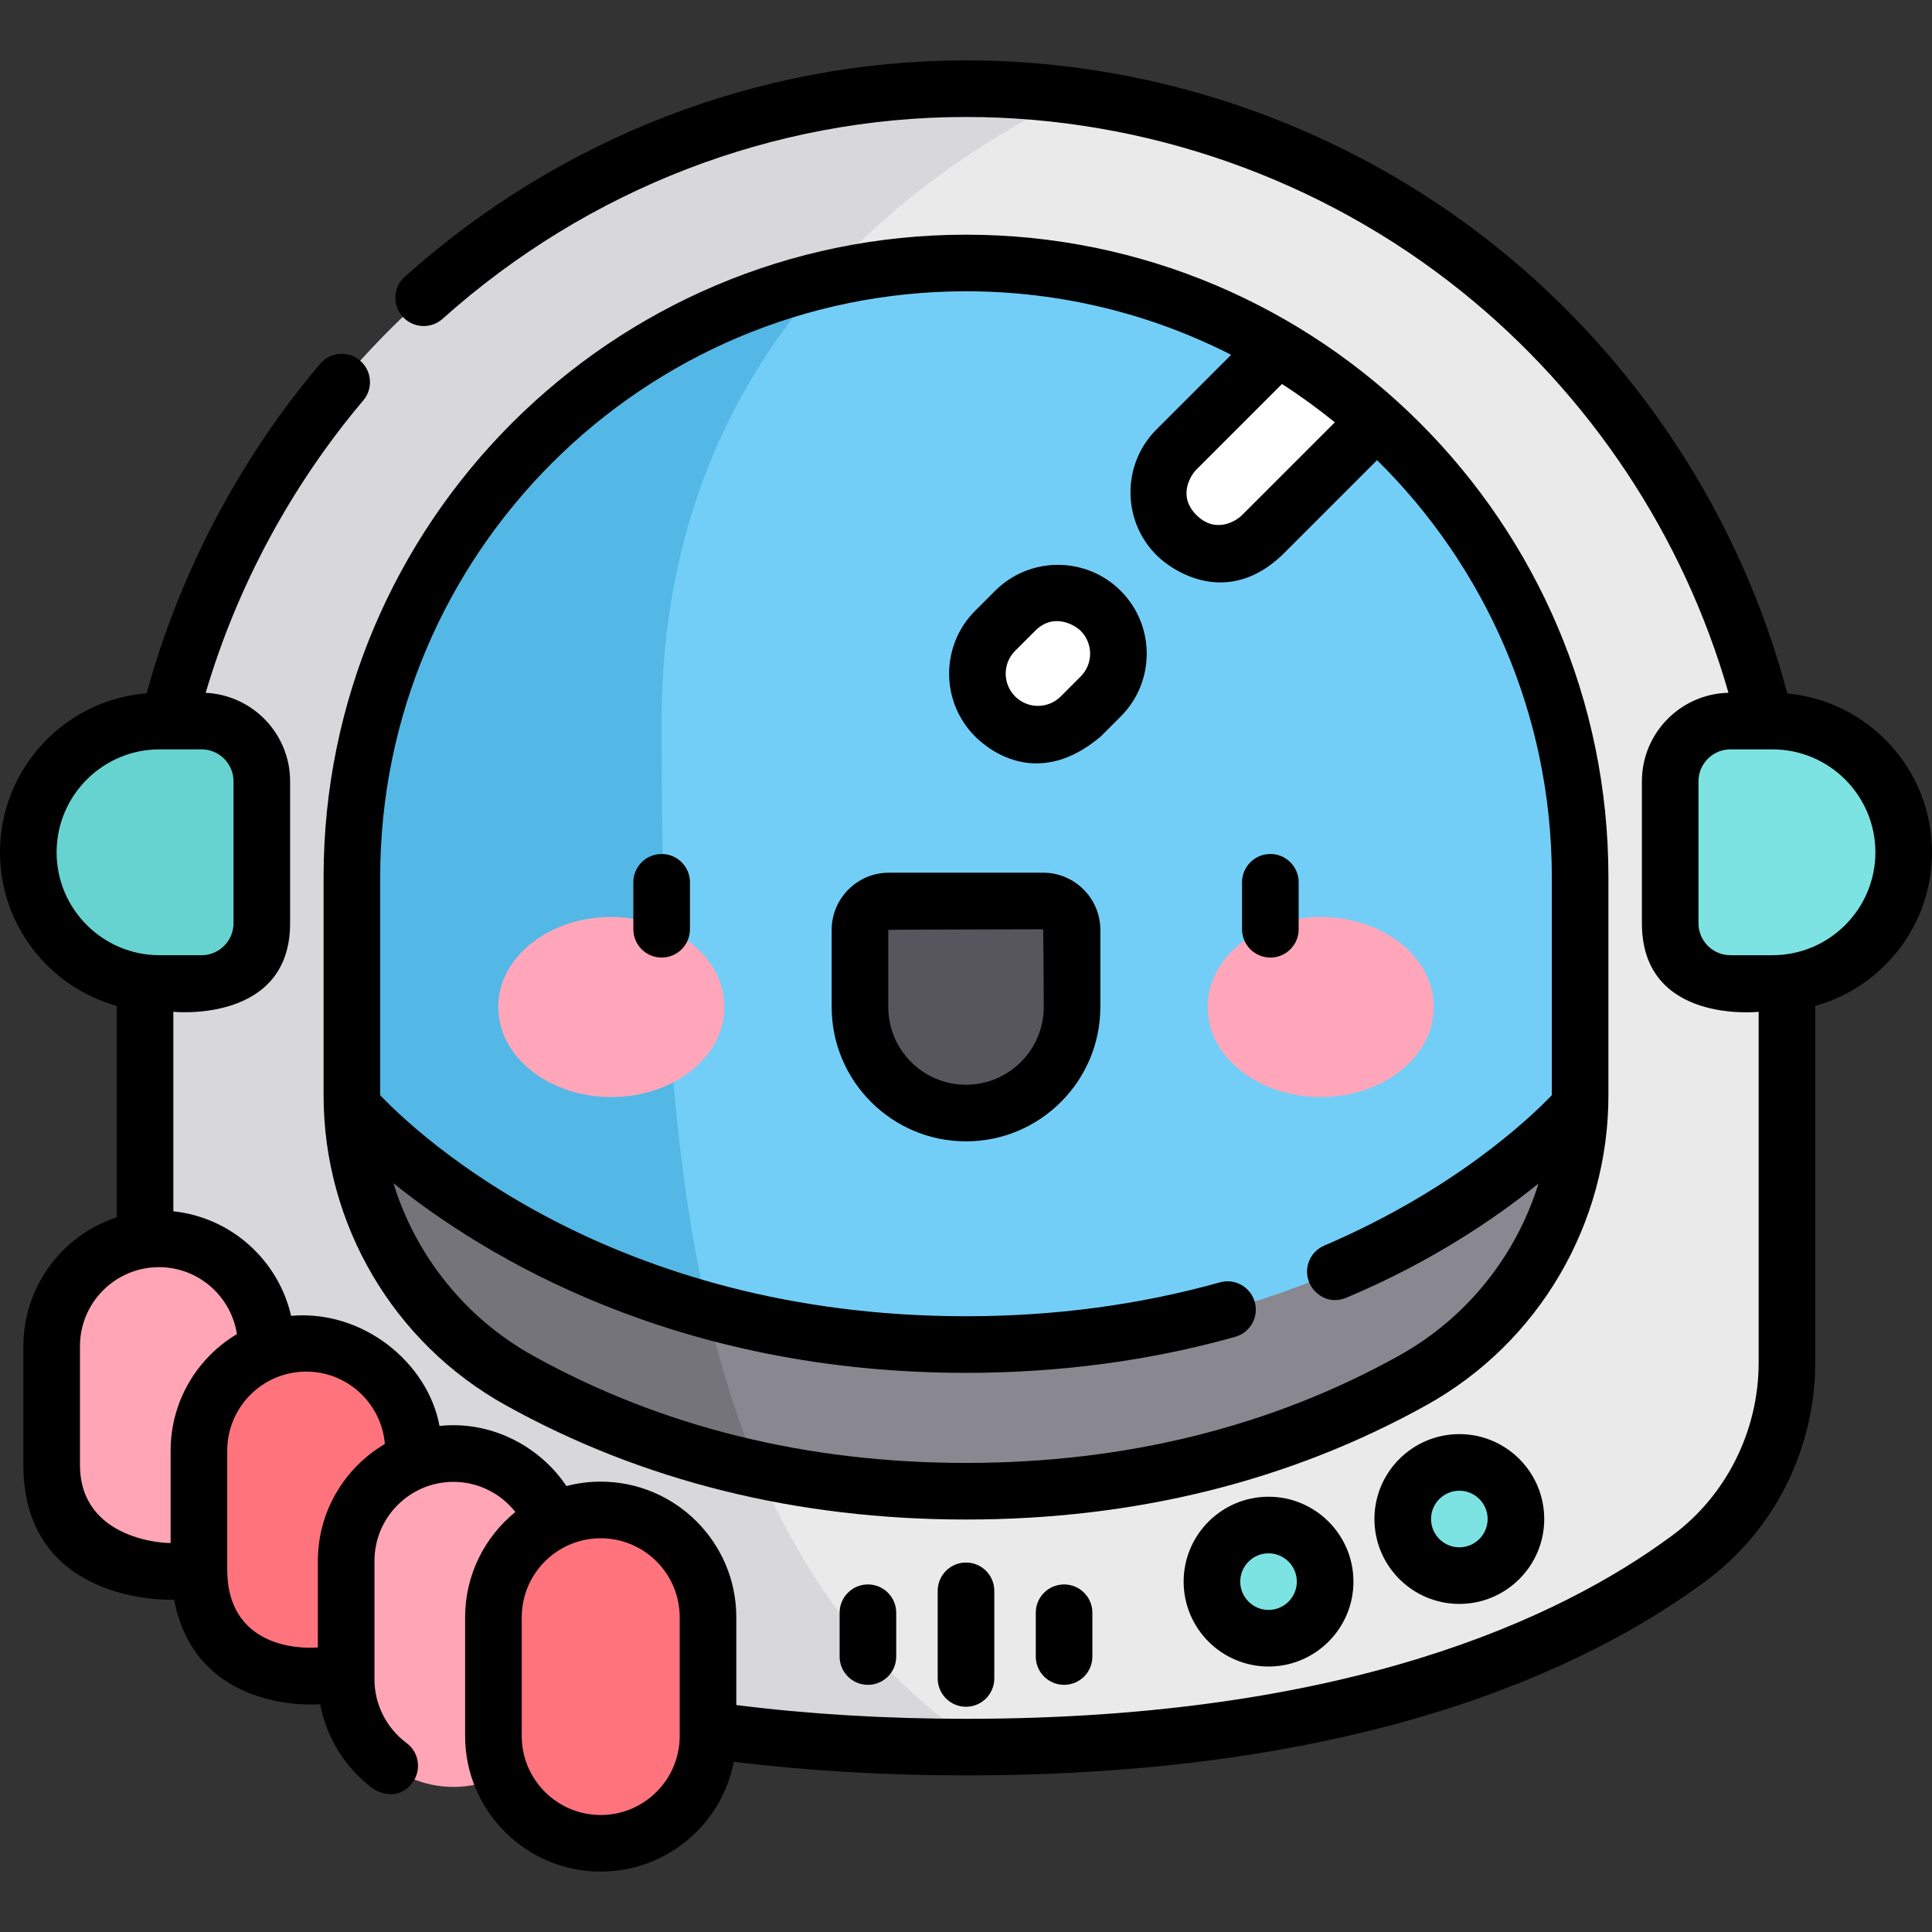 <svg viewBox="0 -16 512 512" xmlns="http://www.w3.org/2000/svg"><rect x="0" y="-16" width="512" height="512" fill="#333333" stroke="none"/><path d="m38.441 345.113v-118.172c0-119.602 97.848-219.383 217.449-219.441 120.012-.059 217.668 97.562 217.668 217.559v120.062c0 20.367-9.5 39.652-25.863 51.777-29.52 21.875-87.758 50.105-191.695 50.105-103.141 0-161.277-27.801-191.012-49.602-16.668-12.223-26.547-31.621-26.547-52.289zm0 0" fill="#eaeaea"/><path d="m175.344 175.086c0-100.664 71.402-147.848 109.082-165.738-9.336-1.223-18.871-1.852-28.535-1.848-119.602.059-217.449 99.84-217.449 219.441v118.172c0 20.668 9.879 40.066 26.547 52.289 29.734 21.801 87.871 49.602 191.012 49.602 1.43 0 2.852-.004 4.262-.016-79.203-52.348-84.918-159.074-84.918-271.902zm0 0" fill="#d8d7da"/><path d="m418.746 274.266c0 31.336-16.91 60.273-44.293 75.516-27.008 15.035-66.434 29.41-118.453 29.41s-91.445-14.375-118.453-29.41c-27.383-15.238-44.293-44.18-44.293-75.516v-57.824c0-89.883 72.863-162.746 162.746-162.746s162.75 72.863 162.75 162.746v57.824zm0 0" fill="#72cef7"/><path d="m218.477 58.043c-71.797 16.938-125.223 81.43-125.223 158.398v57.824c0 31.336 16.91 60.273 44.289 75.516 16.484 9.176 37.605 18.109 63.379 23.676-23.176-54.832-25.578-125.328-25.578-198.371 0-52.344 19.301-90.223 43.133-117.043zm0 0" fill="#53b8e5"/><path d="m256 340.32c-107.176 0-160.887-61.008-162.695-63.098 1.023 30.191 17.723 57.801 44.242 72.559 27.008 15.035 66.434 29.41 118.453 29.41s91.445-14.375 118.453-29.41c26.52-14.758 43.219-42.367 44.242-72.559-1.809 2.09-55.52 63.098-162.695 63.098zm0 0" fill="#898890"/><path d="m69.383 191.051c0-8.816-7.148-15.965-15.965-15.965h-11.141c-19.129 0-34.777 15.652-34.777 34.777 0 19.129 15.648 34.777 34.777 34.777h11.141c8.816 0 15.965-7.148 15.965-15.965zm0 0" fill="#66d3d0"/><path d="m442.617 191.051c0-8.816 7.148-15.965 15.965-15.965h11.141c19.129 0 34.777 15.652 34.777 34.777 0 19.129-15.648 34.777-34.777 34.777h-11.141c-8.816 0-15.965-7.148-15.965-15.965zm0 0" fill="#7de2e2"/><path d="m42.125 400.645c-15.637 0-28.434-12.793-28.434-28.43v-31.477c0-15.637 12.797-28.43 28.434-28.43s28.434 12.793 28.434 28.43v31.477c0 15.637-12.797 28.43-28.434 28.43zm0 0" fill="#ffa5b5"/><path d="m81.148 428.328c-15.637 0-28.43-12.793-28.43-28.434v-31.473c0-15.641 12.793-28.434 28.43-28.434 15.637 0 28.434 12.793 28.434 28.434v31.473c0 15.637-12.797 28.434-28.434 28.434zm0 0" fill="#ff737d"/><path d="m120.172 457.551c-15.637 0-28.43-12.793-28.43-28.434v-31.473c0-15.637 12.793-28.434 28.43-28.434s28.434 12.793 28.434 28.434v31.473c0 15.641-12.793 28.434-28.434 28.434zm0 0" fill="#ffa5b5"/><path d="m159.195 472.496c-15.637 0-28.43-12.793-28.43-28.43v-31.477c0-15.637 12.793-28.434 28.43-28.434 15.641 0 28.434 12.797 28.434 28.434v31.477c0 15.637-12.793 28.43-28.434 28.43zm0 0" fill="#ff737d"/><path d="m351.176 403.148c0 8.281-6.719 15-15 15-8.285 0-15-6.719-15-15 0-8.285 6.715-15 15-15 8.281 0 15 6.715 15 15zm0 0" fill="#7de2e2"/><path d="m401.738 386.555c0 8.285-6.715 15-15 15-8.281 0-15-6.715-15-15 0-8.281 6.719-15 15-15 8.285 0 15 6.719 15 15zm0 0" fill="#7de2e2"/><path d="m256 278.969c-15.52 0-28.102-12.582-28.102-28.102v-20.43c0-4.238 3.434-7.672 7.672-7.672h40.859c4.234 0 7.672 3.434 7.672 7.672v20.43c-.004 15.52-12.582 28.102-28.102 28.102zm0 0" fill="#57565c"/><path d="m191.977 250.867c0-13.184-13.418-23.867-29.973-23.867-16.555 0-29.973 10.684-29.973 23.867 0 13.184 13.418 23.871 29.973 23.871 16.555 0 29.973-10.688 29.973-23.871zm0 0" fill="#ffa6bb"/><path d="m379.969 250.867c0-13.184-13.418-23.867-29.973-23.867-16.555 0-29.973 10.684-29.973 23.867 0 13.184 13.418 23.871 29.973 23.871 16.555 0 29.973-10.688 29.973-23.871zm0 0" fill="#ffa6bb"/><path d="m311.773 125.812c6.238 6.238 16.453 6.238 22.691 0l30.367-30.367c-8.039-7.234-16.805-13.676-26.172-19.211l-26.887 26.887c-6.242 6.238-6.242 16.449 0 22.691zm0 0" fill="#fff"/><path d="m263.719 173.867c-6.242-6.238-6.242-16.453 0-22.691l5.293-5.293c6.238-6.238 16.449-6.238 22.691 0 6.238 6.238 6.238 16.453 0 22.691l-5.293 5.293c-6.242 6.242-16.453 6.242-22.691 0zm0 0" fill="#fff"/><path d="m187.523 331.281c-61.664-17.062-92.848-52.477-94.223-54.059 1.027 30.191 17.723 57.797 44.242 72.559 16.484 9.176 37.605 18.109 63.379 23.672-5.582-13.207-9.973-27.328-13.398-42.172zm0 0" fill="#75747a"/><path d="m336.656 210.316c-4.141 0-7.5 3.355-7.5 7.5v12.449c0 4.141 3.359 7.5 7.5 7.5 4.145 0 7.5-3.359 7.5-7.5v-12.449c0-4.145-3.355-7.5-7.5-7.5zm0 0"/><path d="m175.344 210.316c-4.145 0-7.5 3.355-7.5 7.5v12.449c0 4.141 3.355 7.5 7.5 7.5 4.141 0 7.5-3.359 7.5-7.5v-12.449c0-4.145-3.359-7.5-7.5-7.5zm0 0"/><path d="m426.246 216.441c0-93.875-76.371-170.246-170.246-170.246s-170.246 76.371-170.246 170.246v57.824c0 34.094 18.445 65.539 48.145 82.07 36.188 20.141 77.266 30.355 122.102 30.355s85.914-10.215 122.102-30.355c29.699-16.531 48.145-47.977 48.145-82.07zm-72.5-120.516-24.586 24.582c-1.602 1.602-7.035 5.016-12.082 0-5.051-5.016-1.602-10.484 0-12.086l22.656-22.656c4.863 3.125 9.539 6.523 14.012 10.16zm17.062 247.305c-33.93 18.883-72.559 28.461-114.809 28.461s-80.879-9.578-114.809-28.461c-17.969-10.004-31.031-26.512-36.934-45.672 24.176 19.449 74.641 50.262 151.742 50.262 24.773 0 48.77-3.207 71.332-9.539 3.988-1.117 6.312-5.258 5.195-9.246-1.121-3.988-5.258-6.316-9.25-5.195-21.238 5.961-43.875 8.98-67.277 8.98-94.172 0-145.223-48.074-155.246-58.574v-57.805c0-85.605 69.641-155.246 155.246-155.246 25.273 0 49.152 6.074 70.262 16.832l-19.789 19.789c-9.184 9.18-9.184 24.117 0 33.297 4.434 4.438 18.781 13.785 33.297 0l25.168-25.168c28.57 28.172 46.312 67.297 46.312 110.496v57.797c-5.828 6.074-25.824 25.102-60.32 39.867-3.809 1.629-5.574 6.039-3.941 9.848 1.215 2.844 5.012 5.977 9.848 3.941 22.828-9.605 39.656-21.195 50.879-30.234-5.922 19.117-18.973 35.586-36.906 45.57zm0 0"/><path d="m512 209.863c0-21.98-16.867-40.094-38.34-42.086-12.215-46.297-39.422-88.152-77.074-118.352-39.746-31.875-89.664-49.426-140.59-49.426-.031 0-.074 0-.109 0-54.547.027-107.324 20.383-148.605 57.316-3.086 2.762-3.352 7.5-.59 10.59 2.766 3.086 7.504 3.352 10.59.586 38.531-34.469 87.758-53.465 138.613-53.492h.102c47.52 0 94.113 16.379 131.203 46.129 34.07 27.324 58.98 64.855 70.859 106.469-12.695.281-22.941 10.688-22.941 23.453v37.625c0 26.863 30.941 23.465 30.941 23.465v92.98c0 18.055-8.535 35.156-22.828 45.746-29.941 22.188-86.727 48.637-187.23 48.637-21.301 0-41.738-1.234-60.871-3.645v-23.27c0-19.816-16.117-35.934-35.934-35.934-3.141 0-6.191.406-9.098 1.168-6.59-9.949-19.332-17.457-33.621-15.926-3.078-16.711-20.254-30.859-39.336-29.184-3.379-14.754-15.859-26.078-31.199-27.707v-52.867s30.941 3.188 30.941-23.465v-37.625c0-12.574-9.941-22.867-22.375-23.438 8.32-28.203 22.637-54.836 41.773-77.504 2.672-3.168 2.273-7.898-.895-10.57-3.164-2.672-7.895-2.273-10.566.895-21.461 25.418-37.266 55.496-45.953 87.301-21.719 1.746-38.867 19.965-38.867 42.129 0 19.387 13.117 35.754 30.941 40.723v56.012c-14.352 4.711-24.746 18.23-24.746 34.141v31.477c0 36.855 38.609 35.848 39.938 35.699 5.785 30.18 37.5 27.848 38.723 27.723 1.656 8.824 6.609 16.879 13.953 22.332 1.344 1 6.699 3.543 10.492-1.547 2.477-3.32 1.777-8.023-1.547-10.492-5.332-3.961-8.512-10.246-8.512-16.812v-31.473c0-11.543 9.391-20.934 20.934-20.934 6.496 0 12.488 3.02 16.402 7.984-8.113 6.594-13.312 16.648-13.312 27.895v31.477c0 19.812 16.121 35.93 35.934 35.93 17.473 0 32.066-12.539 35.27-29.094 19.402 2.387 40.059 3.602 61.531 3.602 104.598 0 164.406-28.051 196.16-51.582 18.098-13.406 28.898-35.016 28.898-57.801v-94.535c17.824-4.969 30.941-21.336 30.941-40.723zm-497 0c0-15.039 12.238-27.277 27.277-27.277h11.141c4.668 0 8.465 3.797 8.465 8.465v37.625c0 4.668-3.797 8.465-8.465 8.465h-11.141c-15.039 0-27.277-12.234-27.277-27.277zm30.219 158.559v24.473c-1.02.156-24.027-.629-24.027-20.68v-31.477c0-11.543 9.391-20.93 20.934-20.93 10.453 0 19.117 7.711 20.66 17.742-10.512 6.277-17.566 17.762-17.566 30.871zm39.023 29.223v22.93c-1.02.152-24.023 2.004-24.023-20.68v-31.473c0-11.543 9.387-20.934 20.93-20.934 10.953 0 19.949 8.457 20.844 19.18-10.609 6.254-17.75 17.793-17.75 30.977zm95.887 46.422c0 11.539-9.391 20.93-20.934 20.93-11.539 0-20.93-9.391-20.93-20.93v-31.477c0-11.543 9.391-20.934 20.93-20.934 11.543 0 20.934 9.391 20.934 20.934zm289.594-206.926h-11.141c-4.668 0-8.465-3.797-8.465-8.461v-37.629c0-4.668 3.797-8.461 8.465-8.461h11.141c15.039 0 27.277 12.234 27.277 27.277 0 15.039-12.238 27.273-27.277 27.273zm0 0"/><path d="m276.43 215.27h-40.859c-8.367 0-15.172 6.805-15.172 15.168v20.43c0 19.633 15.969 35.602 35.602 35.602 19.629 0 35.598-15.969 35.602-35.602v-20.43c0-8.363-6.805-15.168-15.172-15.168zm.172 35.598c0 11.359-9.242 20.602-20.602 20.602s-20.602-9.242-20.602-20.602v-20.43c0-.094 41.031-.172 41.031-.172.094.004.172 20.602.172 20.602zm0 0"/><path d="m313.676 403.148c0 12.406 10.09 22.5 22.5 22.5 12.406 0 22.5-10.094 22.5-22.5 0-12.41-10.094-22.5-22.5-22.5-12.41 0-22.5 10.09-22.5 22.5zm30 0c0 4.133-3.367 7.5-7.5 7.5-4.137 0-7.5-3.367-7.5-7.5 0-4.137 3.363-7.5 7.5-7.5 4.133 0 7.5 3.363 7.5 7.5zm0 0"/><path d="m364.238 386.555c0 12.41 10.094 22.5 22.5 22.5 12.41 0 22.5-10.09 22.5-22.5 0-12.406-10.09-22.5-22.5-22.5-12.406 0-22.5 10.094-22.5 22.5zm30 0c0 4.137-3.363 7.5-7.5 7.5-4.133 0-7.5-3.363-7.5-7.5 0-4.133 3.367-7.5 7.5-7.5 4.137 0 7.5 3.367 7.5 7.5zm0 0"/><path d="m263.707 140.578-5.293 5.293c-9.18 9.184-9.18 24.121 0 33.301 4.59 4.59 17.426 13.453 33.297 0l5.293-5.293c9.184-9.18 9.184-24.117 0-33.301-9.18-9.18-24.117-9.18-33.297 0zm22.691 22.695-5.293 5.293c-3.332 3.332-8.754 3.332-12.086 0-3.332-3.332-3.332-8.754 0-12.086l5.293-5.293c4.828-4.875 10.418-1.668 12.086 0 3.332 3.332 3.332 8.75 0 12.086zm0 0"/><path d="m248.5 405.586v23.223c0 4.141 3.359 7.5 7.5 7.5s7.5-3.359 7.5-7.5v-23.223c0-4.145-3.359-7.5-7.5-7.5s-7.5 3.355-7.5 7.5zm0 0"/><path d="m222.508 411.391v11.609c0 4.145 3.355 7.5 7.5 7.5 4.141 0 7.5-3.355 7.5-7.5v-11.609c0-4.145-3.359-7.5-7.5-7.5-4.145 0-7.5 3.355-7.5 7.5zm0 0"/><path d="m274.492 411.391v11.609c0 4.145 3.359 7.5 7.5 7.5 4.145 0 7.5-3.355 7.5-7.5v-11.609c0-4.145-3.355-7.5-7.5-7.5-4.141 0-7.5 3.355-7.5 7.5zm0 0"/></svg>